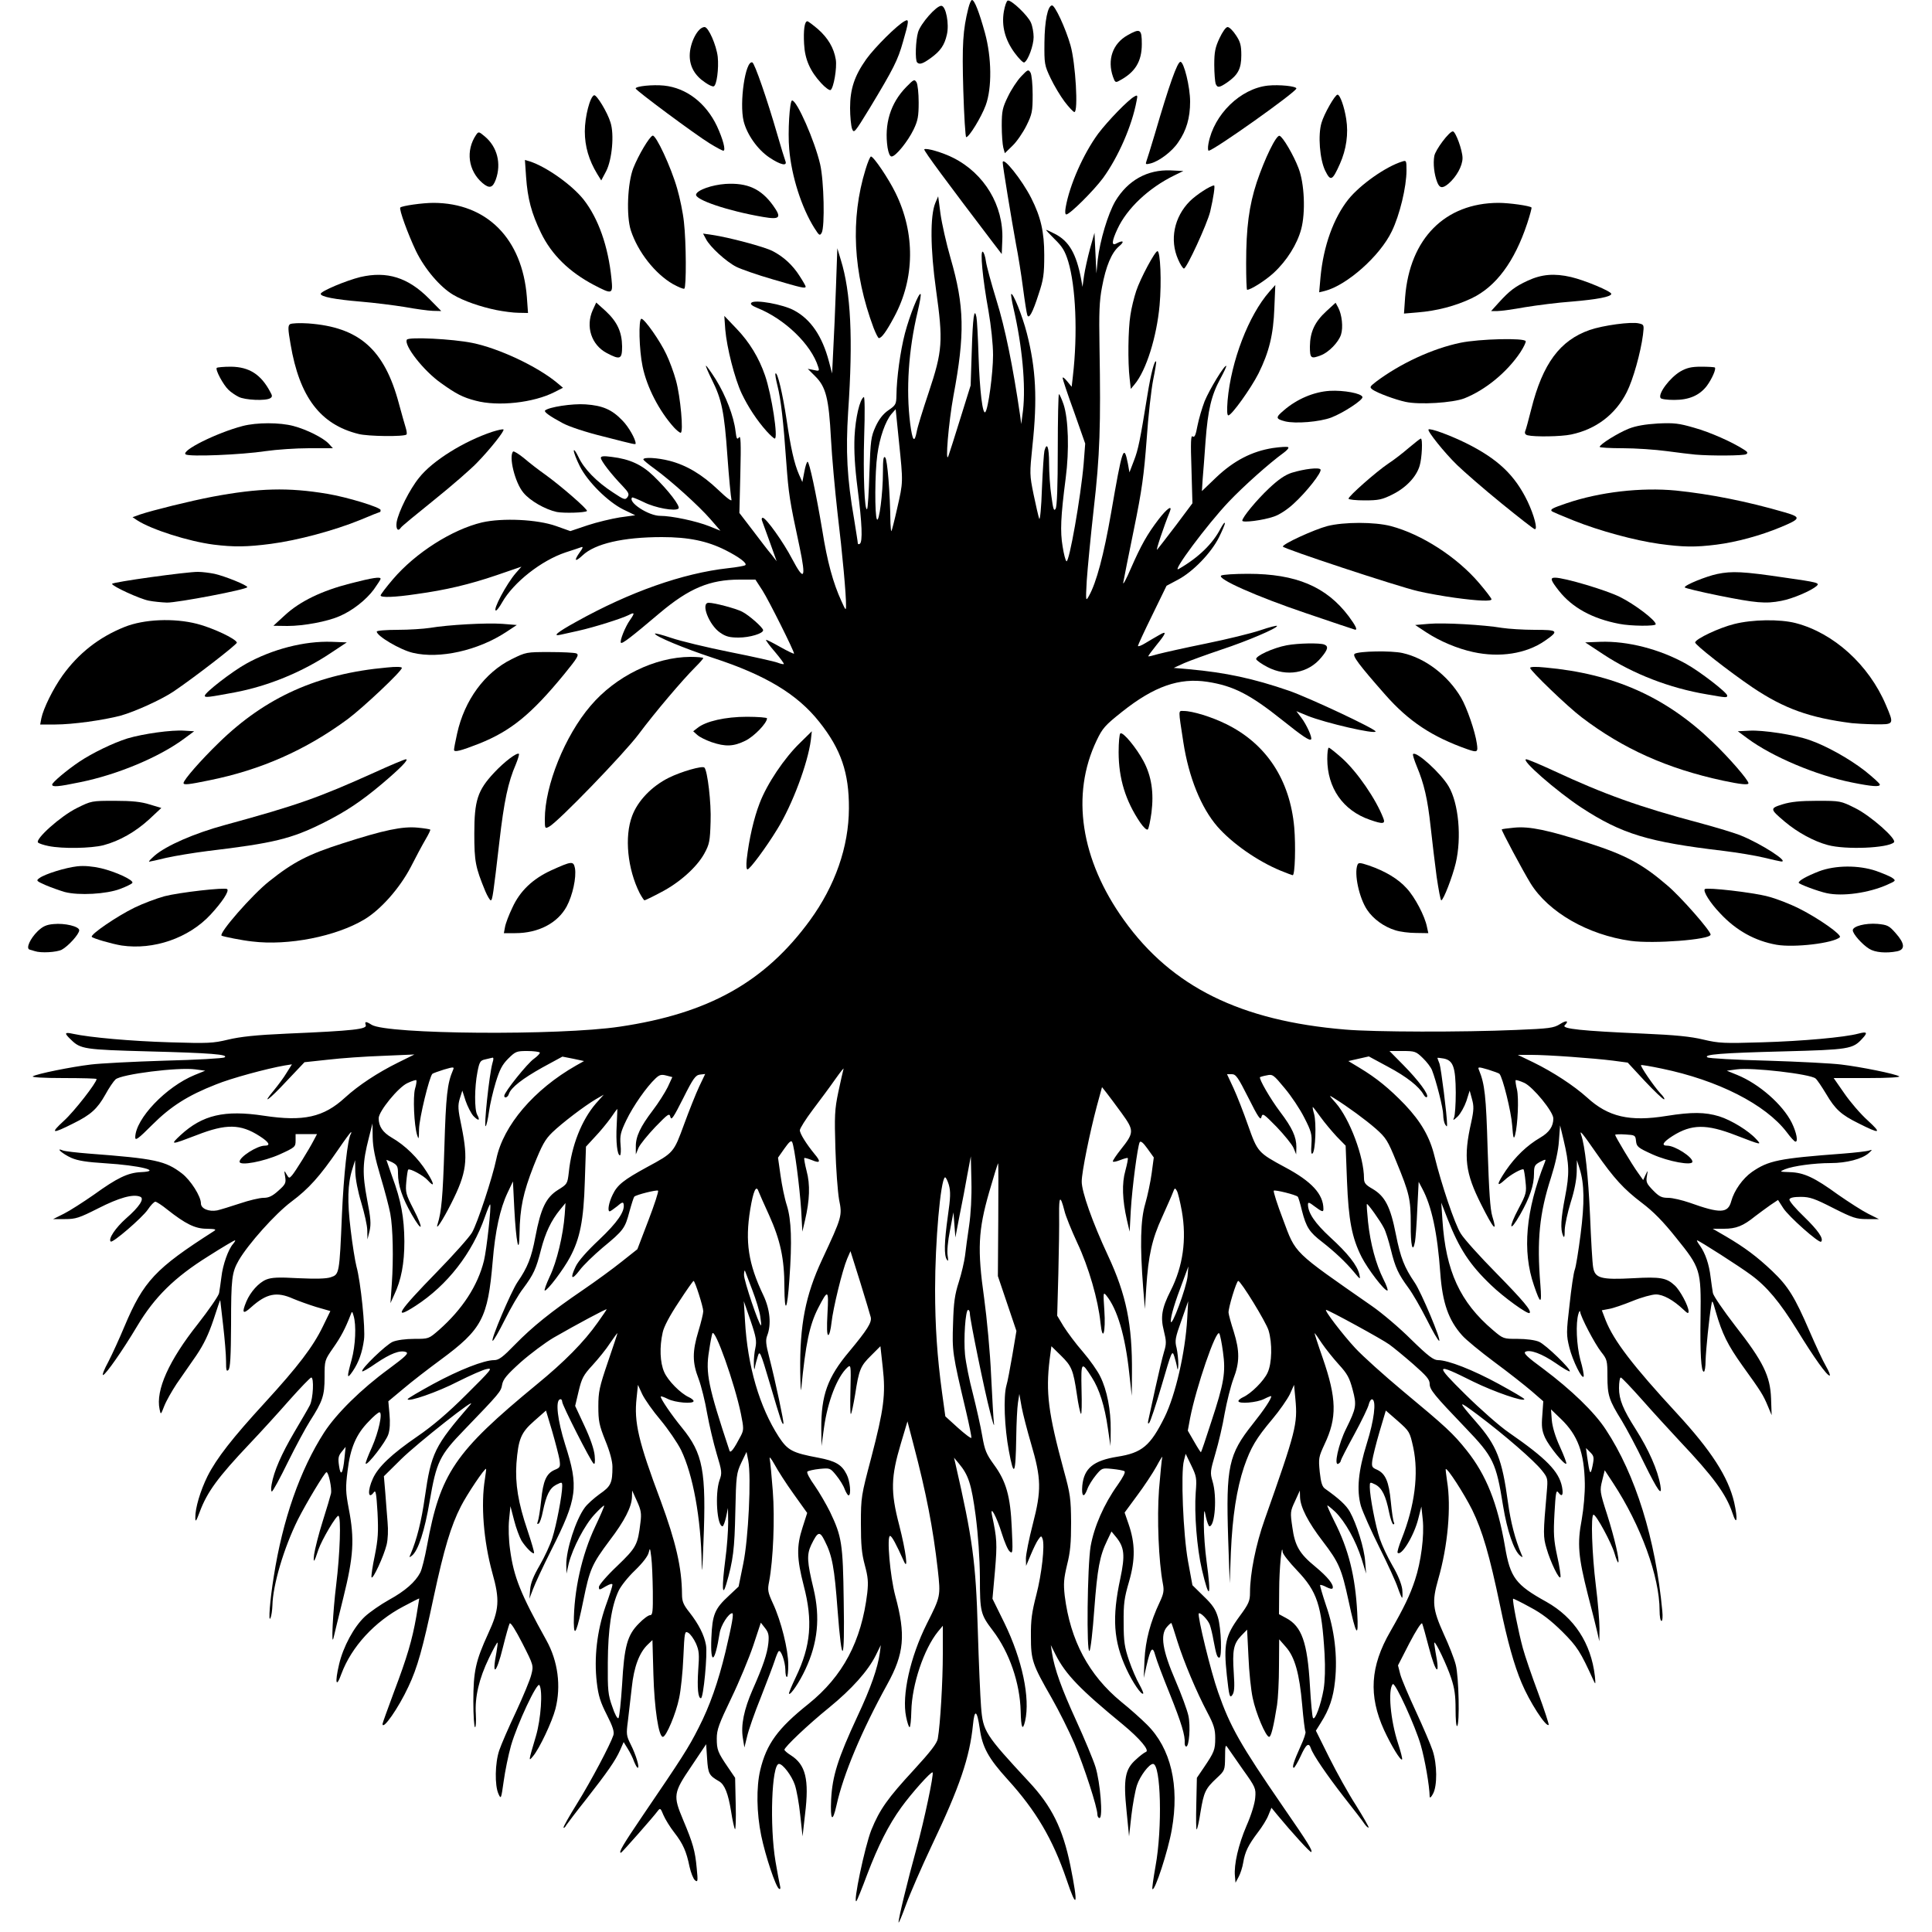 <!DOCTYPE svg PUBLIC "-//W3C//DTD SVG 20010904//EN" "http://www.w3.org/TR/2001/REC-SVG-20010904/DTD/svg10.dtd">
<svg version="1.0" xmlns="http://www.w3.org/2000/svg" width="1000px" height="1000px" viewBox="0 0 10000 10000" preserveAspectRatio="xMidYMid meet">
<g id="layer101" fill="#000000" stroke="none">
 <path d="M4651 9950 c-1 -19 46 -213 93 -383 39 -141 91 -386 83 -393 -7 -7 -111 110 -162 181 -66 91 -120 199 -176 346 -27 73 -53 136 -56 139 -20 18 43 -282 77 -368 43 -106 85 -165 219 -310 89 -97 121 -139 125 -163 13 -73 26 -299 26 -438 l0 -146 -25 30 c-73 90 -135 274 -138 412 -1 46 -5 83 -9 83 -4 0 -12 -24 -18 -54 -23 -111 21 -309 107 -481 72 -143 72 -143 57 -280 -25 -219 -60 -398 -126 -649 l-31 -119 -34 114 c-52 174 -54 250 -9 422 35 136 49 244 24 187 -39 -87 -62 -130 -71 -130 -18 0 0 209 27 310 55 203 46 299 -41 457 -133 241 -228 467 -263 626 -21 94 -33 81 -28 -29 6 -121 35 -213 136 -430 70 -149 105 -251 116 -329 l5 -40 -26 53 c-41 82 -125 175 -241 270 -110 89 -232 205 -232 219 1 4 15 17 33 28 77 49 96 124 74 305 l-13 115 -12 -110 c-6 -60 -19 -131 -28 -157 -16 -47 -62 -108 -82 -108 -38 0 -49 321 -18 505 9 55 20 110 23 124 4 15 2 22 -5 17 -17 -10 -70 -169 -92 -275 -24 -117 -26 -251 -5 -339 32 -135 91 -216 249 -342 179 -144 275 -325 305 -575 6 -57 4 -82 -13 -145 -16 -60 -20 -103 -20 -215 0 -136 2 -145 53 -338 66 -253 76 -329 60 -470 l-12 -109 -48 48 c-55 54 -63 72 -83 203 -9 52 -18 97 -22 100 -3 3 -4 -53 -2 -126 3 -128 2 -131 -16 -115 -53 49 -102 175 -121 312 l-13 95 -1 -90 c-1 -173 32 -266 145 -400 93 -112 117 -150 111 -177 -3 -13 -28 -95 -55 -183 l-50 -159 -17 39 c-25 59 -73 256 -81 330 -4 36 -11 65 -17 65 -7 0 -8 -39 -4 -112 7 -125 3 -127 -49 -26 -44 87 -64 182 -87 418 -2 19 -4 -21 -5 -90 -3 -242 27 -396 113 -580 104 -223 105 -227 88 -311 -7 -41 -16 -159 -19 -264 -5 -168 -4 -202 15 -292 12 -56 24 -110 27 -120 4 -10 -15 14 -42 52 -27 39 -80 110 -117 159 -37 49 -67 97 -67 106 0 18 35 73 76 123 34 40 30 50 -13 32 -20 -8 -38 -13 -40 -11 -2 2 3 32 12 67 19 70 16 151 -8 254 l-14 60 -6 -110 c-8 -122 -35 -332 -47 -354 -5 -10 -16 0 -40 34 l-33 47 13 92 c7 50 21 120 33 156 23 75 27 185 13 380 -11 164 -25 187 -26 42 0 -147 -21 -243 -79 -372 -27 -58 -51 -114 -55 -124 -12 -35 -27 -2 -43 95 -27 166 -10 280 68 443 35 74 42 152 20 209 -9 23 -7 45 10 110 34 133 78 341 74 346 -6 6 -12 -10 -70 -207 -50 -169 -53 -174 -63 -141 -6 19 -13 45 -15 59 -2 14 -5 5 -5 -20 -1 -25 3 -63 8 -84 7 -34 4 -55 -25 -140 l-35 -101 6 100 c13 236 75 447 175 602 46 70 70 83 204 108 90 17 122 36 147 86 18 34 25 109 10 109 -4 0 -13 -15 -20 -32 -6 -18 -26 -50 -44 -72 -31 -38 -32 -38 -86 -33 -30 3 -59 10 -63 14 -5 5 12 37 38 73 25 36 60 97 79 135 61 128 67 163 71 460 6 328 -9 349 -32 45 -16 -214 -27 -278 -66 -354 -26 -53 -36 -50 -70 20 -24 51 -22 87 12 228 35 148 22 279 -42 416 -30 65 -77 135 -85 127 -3 -2 14 -42 36 -88 77 -161 88 -289 40 -472 -36 -140 -38 -203 -6 -301 l24 -75 -70 -98 c-39 -54 -83 -123 -99 -153 -18 -32 -28 -44 -25 -29 3 14 10 89 16 167 11 143 2 356 -19 468 -9 44 -7 55 20 114 42 90 79 239 79 316 0 35 -3 64 -7 64 -5 0 -8 -17 -8 -38 -1 -43 -24 -107 -35 -95 -4 4 -13 26 -20 48 -7 22 -39 106 -71 188 -33 81 -65 173 -72 205 l-14 57 -8 -49 c-11 -67 6 -148 50 -249 55 -124 76 -187 82 -242 4 -41 1 -55 -17 -78 l-22 -28 -39 118 c-22 65 -73 188 -114 273 -64 133 -75 163 -75 208 0 59 5 72 59 151 l36 53 3 137 c2 75 0 133 -4 129 -3 -4 -13 -46 -20 -93 -15 -92 -33 -138 -62 -155 -52 -30 -57 -39 -62 -117 l-5 -75 -77 115 c-93 137 -95 151 -42 277 51 121 62 161 70 248 7 70 6 76 -9 64 -9 -8 -21 -39 -28 -70 -16 -78 -33 -118 -79 -177 -22 -28 -47 -69 -56 -90 -15 -37 -17 -38 -30 -21 -21 29 -186 216 -190 216 -14 0 9 -40 113 -193 202 -297 236 -349 289 -454 58 -113 101 -236 139 -393 34 -144 44 -200 35 -200 -19 0 -59 63 -65 102 -25 157 -49 171 -43 26 5 -121 17 -151 91 -219 l50 -47 24 -118 c27 -130 42 -448 26 -534 l-9 -45 -27 56 c-25 54 -27 65 -31 255 -4 192 -11 251 -47 374 -21 71 -23 14 -5 -126 9 -65 15 -152 15 -194 l-1 -75 -10 48 c-6 26 -14 47 -18 47 -29 0 -40 -168 -16 -238 14 -38 13 -46 -15 -139 -16 -54 -38 -147 -49 -208 -10 -60 -30 -140 -44 -178 -33 -85 -33 -141 -1 -247 14 -46 25 -92 25 -103 0 -23 -43 -157 -50 -157 -3 0 -38 50 -77 110 -46 69 -77 127 -83 157 -17 75 -14 156 8 205 19 44 84 110 128 130 13 6 24 15 24 20 0 16 -96 8 -133 -11 -20 -10 -37 -16 -37 -12 0 13 56 95 110 161 109 134 126 223 111 595 -5 136 -8 174 -9 109 -4 -237 -45 -461 -107 -589 -19 -38 -67 -108 -106 -155 -40 -47 -82 -107 -95 -134 l-22 -48 -7 68 c-14 125 9 224 125 533 78 212 109 345 110 482 0 38 7 55 39 95 47 60 76 117 85 168 9 45 -13 276 -26 276 -15 0 -20 -53 -14 -146 6 -81 5 -99 -12 -138 -11 -24 -29 -49 -40 -55 -18 -10 -19 -5 -25 127 -3 75 -13 171 -22 212 -16 79 -67 200 -84 200 -22 0 -44 -147 -49 -323 l-5 -178 -23 22 c-45 42 -73 117 -84 224 -6 55 -15 133 -20 173 -9 67 -8 76 14 120 27 53 48 122 37 122 -4 0 -12 -15 -19 -32 -6 -18 -21 -48 -33 -67 l-21 -34 -18 41 c-25 56 -66 114 -176 255 -51 64 -97 125 -103 134 -5 10 -12 16 -14 13 -3 -3 29 -59 70 -125 72 -116 172 -305 188 -354 5 -18 -3 -44 -34 -105 -33 -65 -44 -98 -52 -168 -15 -127 1 -266 45 -393 20 -55 36 -105 36 -112 0 -8 -12 -5 -35 8 -33 20 -35 20 -35 3 0 -10 42 -59 94 -108 101 -97 107 -110 121 -226 6 -46 3 -64 -18 -110 l-25 -55 -1 35 c-2 50 -38 122 -116 224 -92 123 -103 150 -135 307 -33 163 -49 201 -50 119 0 -165 41 -352 111 -499 27 -57 48 -106 46 -108 -2 -2 -24 18 -49 45 -51 54 -114 175 -134 254 l-12 53 -1 -45 c-1 -77 49 -234 96 -297 13 -18 48 -49 77 -70 58 -40 66 -57 66 -141 0 -28 -13 -78 -37 -136 -32 -80 -36 -102 -36 -176 0 -76 5 -100 50 -232 28 -82 50 -148 49 -148 -2 0 -19 24 -39 53 -19 30 -60 80 -90 113 -48 52 -56 68 -72 135 l-18 76 48 103 c31 66 50 122 53 154 3 34 1 48 -6 41 -18 -18 -162 -302 -162 -319 0 -10 -6 -16 -12 -13 -24 8 -12 109 27 233 71 222 64 278 -72 548 -42 83 -84 174 -94 201 l-19 50 4 -47 c2 -33 17 -70 49 -125 25 -43 55 -107 66 -143 21 -66 51 -223 51 -267 0 -23 -1 -23 -31 -8 -34 18 -51 52 -69 137 -6 32 -16 61 -22 64 -8 5 -9 1 -4 -12 4 -10 12 -59 17 -107 10 -103 27 -140 70 -159 29 -12 30 -15 25 -53 -4 -22 -21 -88 -38 -147 l-32 -107 -60 53 c-70 61 -83 94 -93 221 -7 105 9 204 57 345 21 63 37 117 34 119 -6 7 -43 -30 -65 -65 -10 -18 -28 -65 -38 -105 l-19 -73 -7 70 c-4 40 -2 106 5 154 19 142 54 229 188 470 60 108 77 237 47 355 -17 66 -83 206 -116 245 -24 29 -25 30 15 -104 26 -89 36 -235 18 -264 -12 -18 -115 202 -147 313 -14 50 -31 133 -38 185 -13 92 -14 94 -27 65 -20 -44 -18 -160 4 -225 10 -30 49 -120 87 -200 37 -80 73 -166 79 -192 12 -47 12 -48 -46 -162 -36 -70 -61 -110 -66 -103 -4 7 -20 63 -35 124 -34 139 -59 156 -33 23 4 -25 7 -47 5 -48 -2 -2 -22 34 -44 80 -52 107 -74 203 -68 291 2 37 0 67 -4 67 -5 0 -9 -60 -9 -133 0 -157 12 -210 77 -352 57 -123 61 -174 21 -315 -45 -164 -60 -353 -38 -485 4 -27 7 -51 6 -52 -6 -7 -99 132 -130 193 -52 101 -88 222 -141 469 -57 269 -85 368 -131 465 -51 110 -134 229 -134 193 0 -5 27 -78 59 -165 68 -180 94 -267 116 -392 8 -49 15 -90 15 -92 0 -2 -37 17 -82 41 -149 78 -269 209 -321 349 -27 76 -35 48 -12 -49 21 -91 77 -195 134 -248 25 -23 81 -62 124 -86 84 -46 137 -93 162 -141 9 -17 24 -79 35 -138 69 -377 143 -486 568 -836 143 -117 245 -220 316 -321 25 -35 46 -66 46 -68 0 -5 -157 79 -275 147 -44 26 -120 83 -170 127 -72 65 -91 88 -96 116 -6 36 -13 44 -196 234 -128 132 -144 165 -179 369 -26 153 -59 256 -92 282 -14 11 -15 10 -7 -7 33 -78 56 -170 74 -296 33 -230 50 -264 235 -478 46 -53 -274 199 -358 282 l-89 88 7 82 c3 45 9 114 12 154 4 44 2 90 -5 119 -15 60 -72 183 -78 168 -2 -7 5 -57 17 -113 17 -86 19 -121 14 -223 -6 -98 -9 -118 -19 -104 -30 41 -34 -8 -5 -71 27 -60 96 -126 230 -218 79 -54 159 -122 255 -218 129 -128 137 -138 105 -131 -19 3 -86 33 -150 65 -104 54 -260 108 -260 91 0 -4 60 -39 133 -79 135 -73 262 -123 315 -123 24 0 45 -16 108 -81 89 -91 185 -169 354 -284 63 -43 152 -108 197 -144 l82 -65 57 -149 c31 -81 54 -151 50 -154 -5 -6 -114 21 -123 31 -3 3 -14 37 -25 77 -23 87 -30 97 -139 187 -46 39 -100 91 -119 117 -41 54 -51 44 -20 -20 13 -28 60 -81 121 -138 95 -90 134 -147 127 -184 -2 -13 -9 -11 -34 11 -18 14 -35 26 -38 26 -13 0 -5 -46 15 -86 24 -51 57 -77 178 -143 139 -75 138 -75 192 -222 26 -71 61 -159 78 -195 l31 -65 -27 3 c-23 3 -35 19 -87 123 -49 97 -61 116 -66 97 -5 -22 -11 -18 -78 51 -39 41 -79 90 -87 108 l-14 34 0 -40 c-1 -52 24 -104 88 -188 29 -38 63 -92 77 -120 l24 -52 -31 -8 c-26 -7 -36 -4 -56 15 -46 43 -116 143 -151 216 -30 62 -34 80 -30 127 3 30 1 55 -3 55 -14 0 -22 -69 -17 -156 2 -46 4 -84 3 -84 -1 0 -17 21 -35 48 -19 26 -55 70 -81 97 l-46 50 -6 180 c-6 202 -25 296 -77 393 -33 62 -116 172 -130 172 -5 0 7 -33 26 -74 36 -75 69 -213 77 -320 l4 -59 -28 34 c-46 56 -76 119 -99 208 -25 99 -38 127 -92 200 -23 29 -65 102 -95 162 -30 60 -58 109 -63 109 -13 0 95 -254 128 -303 53 -77 73 -128 93 -235 28 -148 55 -204 117 -243 48 -30 49 -31 56 -90 14 -140 67 -272 140 -357 l41 -46 -40 23 c-61 36 -175 123 -226 172 -38 37 -53 64 -97 174 -54 138 -71 217 -73 350 -2 122 -18 44 -27 -130 l-7 -140 -28 59 c-39 82 -64 198 -77 356 -25 293 -55 350 -269 508 -64 47 -151 114 -193 150 l-78 65 6 67 c4 43 2 80 -6 104 -12 38 -108 162 -117 152 -3 -2 12 -41 32 -85 35 -79 57 -181 39 -181 -6 0 -31 21 -56 48 -64 65 -95 136 -109 255 -11 87 -10 110 6 195 31 159 25 248 -28 462 -25 102 -48 194 -50 205 -14 61 -4 -135 13 -271 20 -164 26 -349 12 -358 -10 -6 -87 125 -104 175 -22 68 -28 74 -22 24 4 -27 23 -104 44 -170 21 -66 40 -131 43 -144 6 -24 -12 -111 -23 -111 -9 0 -105 160 -148 245 -73 147 -130 340 -132 445 -1 25 -5 54 -10 65 -12 27 -3 -92 17 -215 46 -294 136 -552 261 -746 63 -97 191 -224 335 -329 89 -66 104 -81 88 -87 -31 -11 -80 8 -154 58 -37 26 -70 45 -72 42 -10 -10 124 -139 158 -153 22 -9 67 -15 111 -15 75 0 75 0 128 -46 121 -107 201 -229 233 -359 14 -58 39 -284 32 -291 -2 -2 -14 27 -27 64 -66 189 -194 354 -359 461 -121 78 -91 31 109 -174 86 -88 168 -180 183 -205 28 -48 106 -285 126 -381 36 -174 195 -360 413 -484 l41 -23 -56 -12 -56 -11 -103 56 c-104 58 -163 104 -174 137 -5 18 -24 25 -24 10 0 -19 121 -170 154 -192 19 -14 32 -28 30 -32 -3 -4 -32 -8 -65 -8 -55 0 -61 2 -99 40 -31 31 -44 57 -64 122 -14 46 -30 114 -35 152 -5 37 -13 71 -17 75 -11 11 18 -267 35 -327 7 -22 6 -30 -2 -27 -7 2 -24 6 -38 9 -23 5 -28 13 -38 66 -15 77 -16 193 -1 220 17 31 7 34 -20 6 -12 -14 -30 -49 -40 -78 l-17 -53 -13 41 c-11 36 -10 56 9 145 35 174 27 239 -54 399 -44 87 -83 146 -70 106 20 -64 27 -139 35 -395 8 -270 15 -334 45 -403 7 -16 4 -17 -47 -2 -29 9 -56 19 -60 22 -16 16 -68 230 -69 286 -1 53 -2 57 -10 31 -16 -52 -22 -197 -11 -239 7 -22 9 -42 7 -45 -3 -2 -23 4 -46 15 -47 21 -149 146 -149 182 0 42 21 73 67 100 70 40 137 106 182 178 40 63 42 84 5 43 -21 -24 -93 -63 -101 -55 -3 2 -7 31 -10 63 -5 55 -2 65 37 141 54 105 48 127 -9 28 -49 -86 -71 -151 -71 -212 0 -37 -4 -44 -30 -58 -16 -8 -30 -13 -30 -12 0 1 14 40 30 86 46 124 62 212 63 335 0 115 -16 200 -53 278 l-19 42 7 -100 c9 -129 6 -290 -8 -364 -6 -32 -28 -117 -50 -190 -29 -97 -40 -152 -41 -204 l-1 -72 -19 75 c-33 128 -34 185 -9 318 19 97 21 127 13 163 l-11 44 -1 -46 c0 -26 -15 -90 -31 -144 -18 -59 -30 -122 -31 -159 l-1 -61 -14 45 c-25 78 -27 168 -9 315 9 77 23 163 30 190 22 79 47 323 39 379 -9 66 -27 117 -58 163 -31 45 -32 35 -6 -59 20 -73 25 -180 10 -228 -7 -24 -8 -24 -15 -5 -28 72 -50 114 -90 171 -45 65 -45 65 -45 152 0 96 -10 125 -76 228 -21 33 -73 129 -114 212 -41 84 -78 152 -83 152 -4 0 -5 -17 -1 -37 12 -69 51 -157 116 -268 36 -61 73 -124 82 -142 17 -34 22 -143 7 -143 -5 0 -56 53 -113 117 -57 65 -149 166 -206 226 -164 173 -220 250 -258 352 -19 51 -23 55 -23 30 -1 -49 26 -139 63 -214 47 -93 129 -198 297 -381 172 -188 249 -289 300 -394 l39 -80 -73 -21 c-39 -12 -94 -32 -120 -43 -85 -38 -138 -27 -218 45 -42 38 -49 30 -24 -30 21 -50 64 -98 103 -114 28 -11 62 -13 167 -7 91 4 143 3 167 -5 44 -15 45 -15 58 -327 9 -202 29 -389 46 -415 3 -5 3 -9 1 -9 -3 0 -33 41 -67 91 -95 138 -151 201 -242 269 -84 63 -223 219 -272 303 -36 63 -40 93 -40 334 -1 164 -4 225 -14 234 -10 10 -12 1 -12 -47 0 -32 -7 -115 -15 -184 -8 -69 -15 -127 -15 -130 -1 -3 -16 43 -35 101 -26 77 -50 127 -89 185 -30 43 -76 110 -102 147 -25 38 -54 89 -64 115 -18 46 -18 46 -24 16 -21 -98 48 -252 198 -441 57 -73 107 -145 110 -160 3 -16 8 -53 12 -83 7 -64 36 -144 60 -171 9 -11 14 -19 10 -19 -4 0 -67 37 -139 83 -173 108 -277 210 -367 361 -77 129 -161 248 -176 253 -7 2 5 -29 27 -69 21 -41 58 -122 83 -182 99 -235 160 -300 462 -493 16 -10 10 -12 -36 -13 -60 0 -110 -25 -205 -100 -27 -22 -55 -40 -61 -40 -6 0 -24 18 -39 41 -30 43 -183 175 -192 165 -14 -13 25 -71 79 -119 70 -61 98 -104 73 -113 -37 -15 -110 6 -216 60 -99 50 -117 56 -172 56 l-62 0 56 -28 c30 -15 100 -60 156 -99 119 -86 175 -113 242 -116 115 -5 -6 -35 -185 -46 -95 -6 -141 -13 -175 -28 -45 -20 -86 -56 -43 -38 10 4 71 11 134 16 343 26 396 37 482 103 45 35 98 118 98 155 0 27 41 44 84 36 17 -4 70 -20 118 -36 47 -16 102 -29 122 -29 27 0 46 -9 77 -37 37 -33 40 -40 35 -72 -6 -34 -5 -35 7 -13 13 22 14 22 29 5 17 -20 86 -131 112 -181 l17 -32 -56 0 -55 0 0 34 c0 32 -3 35 -82 71 -83 37 -208 61 -208 38 0 -25 91 -83 130 -83 33 0 23 -18 -27 -50 -98 -63 -173 -64 -324 -5 -136 52 -141 53 -84 0 113 -104 227 -131 431 -100 205 31 309 8 420 -94 70 -64 169 -129 274 -181 l85 -42 -163 7 c-90 3 -218 12 -285 20 l-121 13 -91 96 c-94 101 -135 130 -67 49 22 -27 52 -67 66 -91 l27 -43 -38 6 c-92 16 -277 66 -355 98 -146 57 -235 114 -330 209 -72 72 -88 84 -88 65 1 -96 159 -262 308 -323 l54 -22 -51 -7 c-90 -12 -383 25 -413 52 -10 9 -34 44 -53 79 -41 73 -75 104 -164 148 -113 57 -123 54 -50 -13 53 -48 169 -197 169 -216 0 -3 -78 -5 -172 -5 -104 0 -167 -4 -158 -9 21 -13 199 -49 300 -61 47 -6 219 -15 382 -20 164 -4 303 -12 310 -17 25 -15 -75 -23 -392 -31 -333 -9 -353 -12 -402 -60 -37 -35 -35 -41 10 -31 88 19 300 38 502 44 197 6 222 5 301 -14 63 -15 144 -24 305 -31 348 -15 416 -23 407 -45 -7 -19 2 -19 30 -1 78 50 971 57 1285 10 459 -68 750 -230 984 -550 131 -180 201 -381 202 -579 1 -185 -41 -307 -153 -448 -114 -144 -278 -243 -551 -332 -149 -49 -300 -112 -300 -125 0 -4 38 6 85 22 47 16 183 49 303 73 121 24 232 49 247 55 15 6 30 9 32 7 2 -3 -19 -31 -46 -63 -28 -32 -48 -60 -46 -62 2 -2 35 15 74 37 39 22 71 37 71 34 0 -14 -130 -274 -163 -326 l-37 -57 -82 0 c-154 0 -261 45 -412 172 -150 127 -196 162 -202 155 -8 -8 22 -83 47 -118 26 -37 24 -42 -8 -25 -37 18 -175 62 -260 81 -37 8 -78 17 -90 20 -47 11 -20 -12 80 -67 276 -154 551 -251 785 -277 46 -5 86 -12 90 -16 10 -10 -33 -42 -102 -77 -95 -48 -192 -68 -330 -68 -201 0 -347 34 -411 95 -40 37 -46 28 -13 -18 15 -20 17 -29 7 -25 -7 3 -44 15 -81 27 -126 42 -270 155 -329 259 -13 23 -27 42 -32 42 -19 0 55 -139 103 -194 l29 -33 -128 44 c-141 48 -263 77 -416 98 -114 17 -185 19 -185 7 0 -5 29 -43 64 -84 117 -137 306 -257 461 -294 106 -24 286 -16 384 19 l73 26 89 -30 c48 -16 124 -34 167 -41 l80 -11 -62 -30 c-80 -40 -184 -143 -225 -224 -17 -34 -31 -70 -31 -80 0 -10 11 5 24 32 28 61 94 129 179 184 57 38 63 40 75 24 10 -15 7 -23 -26 -58 -58 -60 -112 -130 -112 -145 0 -9 14 -11 57 -5 92 11 155 40 215 98 77 74 141 158 130 169 -16 16 -121 -3 -180 -33 -31 -15 -58 -26 -60 -24 -24 24 85 95 145 95 60 0 187 27 255 54 l57 23 -52 -60 c-60 -69 -203 -198 -288 -260 -32 -23 -59 -45 -59 -49 0 -13 72 -9 135 7 89 23 169 71 252 150 47 45 72 63 69 51 -3 -12 -13 -113 -21 -226 -16 -230 -30 -294 -80 -394 -19 -38 -33 -71 -31 -73 2 -2 25 30 51 71 52 84 93 191 102 267 5 41 8 46 18 33 9 -13 11 27 7 187 l-5 204 69 90 c38 50 81 107 97 125 l27 35 -34 -95 c-19 -52 -37 -103 -41 -113 -4 -9 -3 -17 3 -17 17 0 108 128 152 213 63 119 73 103 39 -60 -53 -246 -57 -276 -69 -438 -15 -214 -28 -328 -46 -399 -8 -32 -13 -60 -10 -63 10 -10 37 105 57 237 22 150 40 230 65 287 l17 38 10 -52 c5 -29 13 -53 17 -53 9 0 44 163 76 354 26 164 56 273 99 367 22 49 24 51 24 24 1 -53 -18 -264 -44 -480 -13 -115 -29 -289 -34 -385 -11 -208 -26 -268 -82 -323 l-38 -38 30 6 c29 7 31 5 24 -16 -36 -116 -173 -248 -315 -305 -29 -12 -38 -20 -31 -27 18 -18 164 8 222 40 86 46 145 134 179 262 l17 64 6 -124 c4 -68 10 -214 14 -324 l7 -200 18 60 c52 167 64 407 38 786 -13 204 -6 345 31 557 10 63 19 118 19 124 0 5 5 6 10 3 16 -10 12 -105 -11 -285 -15 -117 -19 -196 -16 -270 5 -98 27 -193 48 -205 5 -4 6 83 2 202 -6 200 2 391 15 378 4 -4 9 -88 12 -188 6 -169 8 -186 32 -239 18 -39 39 -66 67 -85 38 -26 40 -31 41 -78 1 -89 20 -228 44 -320 25 -94 72 -212 81 -203 3 3 -4 43 -15 90 -48 201 -61 404 -39 580 12 91 22 104 34 42 3 -20 31 -111 62 -203 72 -216 75 -265 38 -530 -30 -214 -31 -384 -4 -450 l15 -35 12 91 c7 50 30 153 52 229 72 248 75 393 15 713 -25 136 -44 360 -26 311 5 -14 33 -101 62 -195 l53 -170 6 -182 c5 -170 13 -226 24 -172 3 13 8 105 11 204 6 179 21 303 35 288 15 -16 40 -202 40 -295 0 -56 -10 -150 -24 -231 -30 -164 -44 -313 -29 -304 6 4 13 26 16 49 3 24 28 115 55 203 44 141 85 341 122 595 l6 45 9 -70 c15 -129 -4 -334 -49 -529 -9 -38 -14 -71 -12 -74 9 -9 58 113 81 203 47 184 55 339 29 581 -15 146 -15 151 6 254 12 58 25 114 29 125 4 10 11 -59 14 -155 4 -96 10 -185 13 -197 13 -48 24 -19 24 65 0 48 5 125 12 170 9 68 13 80 22 65 7 -12 11 -116 11 -305 0 -159 3 -288 6 -288 3 0 14 24 24 53 25 75 30 237 11 382 -26 200 -29 276 -16 353 6 39 15 74 20 77 14 9 74 -332 89 -505 l8 -104 -58 -165 c-33 -90 -59 -169 -59 -175 1 -6 11 2 24 18 l23 28 6 -53 c26 -223 15 -467 -24 -596 -17 -55 -31 -77 -70 -115 -27 -27 -47 -48 -44 -48 3 0 23 9 44 20 74 37 112 103 137 235 l7 40 8 -58 c5 -33 19 -96 31 -140 l23 -82 5 105 5 105 7 -71 c11 -98 53 -238 91 -303 65 -108 166 -164 286 -159 l66 3 -47 23 c-133 65 -245 171 -294 277 -30 64 -32 90 -5 75 36 -19 43 -10 13 15 -38 32 -68 102 -88 211 -14 72 -16 132 -13 309 7 407 2 563 -30 840 -16 143 -32 310 -36 370 -6 107 -5 109 11 80 39 -69 77 -212 115 -430 58 -336 66 -362 87 -255 l8 45 23 -60 c23 -59 32 -106 70 -340 18 -112 37 -183 45 -174 2 2 -5 45 -15 94 -10 50 -26 189 -34 310 -14 184 -24 260 -66 465 -28 135 -52 259 -55 275 -3 17 15 -16 39 -72 53 -121 85 -178 144 -255 43 -56 73 -77 58 -40 -32 79 -74 205 -66 197 5 -5 49 -62 97 -125 l86 -115 -5 -178 c-5 -140 -3 -176 6 -168 10 7 16 -6 25 -55 7 -36 24 -93 37 -127 25 -61 104 -191 112 -183 2 2 -12 32 -31 67 -46 85 -64 161 -76 321 -5 73 -12 162 -15 197 l-4 63 75 -72 c91 -86 184 -134 292 -151 41 -6 77 -8 80 -4 4 4 -7 16 -23 28 -76 55 -209 174 -285 254 -112 118 -301 372 -259 348 101 -58 176 -130 217 -210 12 -22 21 -34 22 -27 0 7 -14 40 -31 74 -41 81 -134 177 -211 218 l-60 32 -74 152 c-41 83 -74 155 -74 159 0 5 17 -1 38 -14 20 -12 52 -31 70 -41 44 -26 40 -13 -13 52 -24 30 -43 55 -41 57 1 2 25 -4 52 -12 27 -7 137 -32 246 -54 108 -22 235 -53 282 -69 47 -16 86 -26 86 -22 0 12 -151 77 -290 123 -74 25 -160 56 -190 69 l-55 25 80 7 c189 17 333 48 516 111 104 36 449 198 449 211 0 16 -260 -44 -352 -81 l-58 -24 25 33 c27 35 59 105 51 113 -8 8 -43 -15 -148 -99 -168 -134 -253 -178 -389 -199 -145 -22 -275 23 -441 155 -88 70 -101 84 -132 149 -134 280 -83 617 142 930 247 345 603 521 1145 566 149 13 607 14 884 2 172 -7 195 -10 227 -30 34 -22 49 -18 25 6 -18 18 88 29 408 43 162 7 245 15 310 31 81 19 106 20 303 14 209 -6 429 -26 499 -45 45 -12 50 -6 20 26 -49 54 -69 57 -409 66 -317 8 -417 16 -392 31 7 5 146 13 310 17 163 5 335 14 382 20 101 12 279 48 300 61 9 5 -56 9 -162 9 l-177 0 55 79 c30 44 85 108 122 141 74 68 64 71 -49 14 -89 -44 -120 -72 -167 -152 -23 -38 -47 -74 -55 -80 -28 -23 -328 -58 -408 -47 l-51 7 54 22 c113 46 235 153 282 247 25 51 34 100 19 98 -5 0 -25 -22 -45 -49 -110 -144 -356 -269 -647 -329 -57 -12 -105 -20 -107 -18 -5 5 66 109 99 145 17 17 26 32 20 32 -6 0 -51 -43 -100 -95 l-88 -95 -75 -10 c-102 -13 -339 -30 -424 -30 l-70 0 81 39 c102 50 209 120 278 182 109 100 220 126 411 95 132 -21 199 -20 272 2 64 20 153 75 192 118 30 32 29 32 -106 -20 -152 -59 -229 -58 -327 4 -50 32 -60 50 -27 50 39 0 130 58 130 83 0 22 -125 -1 -207 -38 -75 -34 -82 -40 -85 -69 -3 -30 -5 -31 -55 -34 -29 -2 -53 -1 -53 2 0 8 88 155 118 196 l27 38 12 -26 c13 -27 13 -27 7 7 -5 29 -1 38 32 72 32 33 45 39 79 39 22 0 72 12 110 25 159 57 199 56 216 -8 15 -55 59 -117 107 -151 86 -59 137 -70 472 -95 63 -5 124 -12 135 -16 17 -6 17 -4 -3 14 -34 30 -115 51 -196 51 -86 0 -195 15 -237 32 -30 13 -29 13 25 15 73 2 128 28 249 116 56 39 126 84 156 99 l56 28 -62 0 c-55 0 -73 -6 -174 -57 -96 -49 -121 -58 -168 -58 -36 0 -56 4 -59 13 -2 8 32 48 76 90 72 70 103 114 88 129 -10 10 -169 -131 -196 -174 l-27 -42 -39 26 c-21 15 -57 41 -79 58 -63 51 -99 65 -162 65 l-58 0 69 40 c97 57 161 105 239 179 83 79 117 135 193 311 32 74 70 156 86 183 15 26 23 47 18 47 -14 0 -79 -90 -169 -237 -89 -144 -156 -224 -238 -284 -56 -42 -270 -179 -279 -179 -3 0 4 13 16 29 27 39 46 94 54 161 4 30 9 67 12 83 3 15 55 91 116 170 144 184 181 259 185 376 l3 86 -20 -48 c-24 -57 -33 -72 -131 -208 -77 -108 -105 -165 -138 -279 -18 -64 -19 -64 -24 -30 -11 65 -27 225 -29 283 0 31 -4 57 -9 57 -14 0 -20 -96 -17 -285 3 -242 0 -252 -127 -409 -67 -84 -117 -135 -178 -181 -92 -70 -143 -125 -237 -260 -70 -101 -86 -120 -76 -91 20 56 37 215 46 417 5 125 12 246 16 268 9 57 40 66 208 57 140 -8 172 -2 214 37 28 25 72 108 72 134 0 14 -5 12 -27 -9 -53 -50 -105 -78 -142 -78 -20 0 -75 15 -121 34 -47 19 -102 38 -122 41 l-37 7 20 52 c42 106 141 235 368 481 178 193 266 329 297 461 20 90 14 126 -9 55 -33 -98 -99 -188 -272 -371 -49 -53 -137 -148 -194 -213 -57 -64 -107 -117 -112 -117 -5 0 -9 25 -9 55 0 59 21 110 86 212 68 107 114 211 128 291 11 62 -12 31 -84 -115 -39 -82 -92 -180 -116 -220 -66 -106 -74 -131 -74 -229 0 -82 -2 -88 -32 -126 -34 -43 -107 -183 -109 -208 -1 -8 -5 -4 -9 10 -15 48 -10 164 10 239 12 40 19 79 17 85 -7 20 -57 -81 -74 -149 -16 -65 -16 -78 1 -222 9 -85 21 -166 27 -181 6 -15 19 -97 30 -182 21 -164 20 -262 -5 -341 l-14 -44 -1 62 c-1 40 -12 97 -31 156 -16 52 -30 116 -31 143 0 37 -3 44 -9 29 -14 -33 -11 -87 11 -201 23 -119 22 -167 -8 -294 l-18 -75 -6 80 c-3 50 -19 121 -41 190 -60 185 -74 325 -55 555 8 103 1 104 -33 4 -62 -178 -43 -389 56 -638 7 -17 5 -17 -25 -2 -27 15 -31 21 -31 60 0 61 -22 125 -72 213 -56 98 -62 70 -7 -33 39 -74 41 -83 35 -138 -3 -33 -8 -61 -10 -63 -7 -7 -70 28 -98 55 -44 40 -41 21 6 -49 49 -72 110 -131 179 -171 46 -27 67 -58 67 -99 0 -35 -105 -163 -150 -184 -22 -10 -42 -16 -45 -14 -2 3 1 25 7 49 10 46 4 181 -10 235 -7 25 -10 16 -15 -50 -5 -71 -49 -249 -66 -267 -3 -3 -30 -13 -59 -22 -51 -15 -54 -14 -47 2 30 73 37 133 45 412 7 213 13 309 24 345 28 90 7 68 -57 -60 -83 -164 -93 -245 -52 -426 14 -64 14 -84 4 -120 l-12 -44 -17 54 c-10 29 -30 65 -45 80 -23 21 -26 22 -19 6 5 -11 9 -69 9 -130 -1 -131 -13 -166 -62 -176 -18 -3 -33 -5 -33 -3 0 1 5 15 11 30 8 24 39 267 39 314 0 13 -1 13 -10 0 -5 -8 -10 -31 -10 -50 0 -33 -36 -175 -58 -231 -6 -15 -27 -43 -48 -63 -35 -34 -41 -36 -104 -36 l-68 0 72 73 c78 79 133 153 122 165 -4 4 -12 -2 -18 -13 -23 -41 -87 -92 -183 -143 l-100 -54 -53 12 -53 12 58 35 c88 53 154 107 235 191 84 89 129 168 153 267 35 143 105 352 136 400 17 28 100 120 184 205 139 142 184 195 172 206 -9 9 -135 -82 -200 -145 -110 -105 -164 -188 -224 -341 l-33 -85 6 90 c17 264 91 425 262 570 53 45 54 45 128 45 43 0 90 6 110 15 34 14 168 144 159 153 -2 3 -35 -16 -72 -42 -73 -50 -134 -72 -158 -59 -11 7 11 28 93 88 144 108 265 224 324 315 153 232 257 565 292 938 3 30 1 52 -4 52 -6 0 -10 -24 -10 -54 0 -175 -97 -441 -240 -659 l-44 -67 -13 53 c-13 52 -13 57 26 178 38 120 65 238 57 246 -2 3 -11 -18 -19 -46 -16 -55 -95 -201 -109 -201 -15 0 -8 204 12 366 11 87 19 188 19 224 l-1 65 -10 -45 c-6 -25 -27 -112 -49 -195 -50 -198 -56 -264 -32 -390 10 -57 17 -138 16 -188 -3 -158 -36 -248 -123 -332 l-52 -50 4 55 c3 35 18 86 42 138 21 46 36 86 33 88 -9 9 -90 -91 -110 -135 -16 -36 -19 -58 -14 -116 l5 -72 -61 -53 c-34 -29 -120 -97 -192 -150 -71 -53 -147 -115 -167 -138 -70 -78 -102 -168 -113 -322 -15 -210 -45 -348 -94 -439 l-18 -34 -7 139 c-3 77 -9 154 -12 171 -12 64 -23 20 -22 -90 0 -131 -7 -160 -74 -323 -45 -111 -54 -125 -107 -172 -54 -47 -144 -113 -216 -158 -29 -18 -28 -17 9 25 72 82 146 279 146 390 0 24 8 34 45 55 64 38 92 92 120 235 24 121 44 171 97 249 34 49 140 302 127 302 -5 0 -34 -50 -65 -112 -31 -61 -73 -134 -94 -162 -52 -71 -68 -104 -91 -198 -11 -45 -27 -96 -36 -112 -18 -36 -84 -128 -88 -124 -2 2 1 44 6 93 12 113 41 219 79 295 17 33 26 60 21 60 -17 0 -101 -111 -133 -173 -51 -101 -68 -192 -76 -394 l-7 -183 -46 -47 c-25 -27 -63 -72 -83 -100 -21 -29 -39 -53 -41 -53 -2 0 1 17 7 37 12 45 7 188 -8 203 -7 7 -9 -7 -6 -47 3 -52 0 -66 -37 -138 -22 -44 -68 -113 -102 -153 -57 -69 -62 -73 -92 -66 -18 3 -33 8 -35 9 -8 7 54 114 104 180 63 83 84 130 84 182 l-1 38 -14 -34 c-8 -18 -48 -67 -87 -108 -68 -69 -73 -73 -79 -51 -4 19 -17 1 -67 -99 -54 -107 -65 -123 -86 -123 l-25 0 34 73 c18 39 52 126 75 192 49 138 51 141 192 217 137 73 198 139 198 216 0 17 -7 15 -46 -14 -27 -21 -34 -23 -34 -10 0 44 36 97 115 170 91 83 140 145 151 192 6 28 5 28 -27 -11 -44 -53 -102 -107 -166 -157 -65 -50 -82 -75 -104 -161 -9 -38 -19 -71 -22 -73 -10 -10 -118 -37 -124 -31 -3 4 18 71 48 149 67 180 48 161 460 448 52 36 143 113 203 173 88 86 116 107 139 107 52 0 180 50 314 123 73 40 133 75 133 79 0 16 -155 -37 -265 -91 -198 -99 -202 -93 -40 67 77 76 178 165 225 197 195 135 259 201 275 281 8 43 0 55 -19 29 -11 -15 -14 -1 -20 107 -6 107 -4 139 14 222 12 53 19 102 17 109 -6 17 -52 -78 -72 -148 -18 -60 -18 -78 1 -292 6 -70 6 -73 -26 -113 -40 -50 -189 -180 -330 -286 -107 -80 -108 -77 -8 38 105 120 133 192 163 413 14 103 37 192 70 270 8 17 7 18 -7 7 -32 -26 -67 -129 -88 -257 -36 -225 -50 -254 -195 -405 -162 -169 -185 -197 -185 -227 0 -23 -17 -42 -85 -102 -47 -41 -103 -87 -124 -102 -35 -26 -315 -179 -327 -179 -12 0 86 128 151 198 38 41 148 140 245 221 225 187 261 220 332 309 101 127 159 272 198 498 27 160 55 197 214 285 144 81 231 214 251 384 4 43 4 46 -6 25 -69 -152 -85 -177 -163 -255 -58 -57 -105 -94 -166 -126 -47 -26 -86 -45 -88 -44 -6 5 28 175 50 255 11 41 47 146 80 234 32 87 56 161 54 164 -14 13 -100 -121 -140 -217 -39 -92 -74 -218 -111 -397 -56 -268 -92 -390 -145 -499 -42 -84 -129 -219 -137 -211 -1 1 2 29 7 62 22 134 4 336 -46 509 -33 116 -29 154 29 283 26 56 54 127 62 159 16 62 21 308 7 317 -5 3 -8 -36 -8 -87 0 -71 -5 -108 -23 -162 -21 -64 -80 -189 -87 -183 -1 2 2 23 6 48 26 132 2 116 -34 -22 -16 -62 -32 -119 -35 -125 -4 -7 -32 37 -66 102 l-59 115 12 47 c7 26 44 112 81 192 37 80 76 171 86 201 24 71 25 184 2 225 -9 17 -16 23 -17 15 -1 -58 -25 -194 -46 -267 -28 -98 -133 -328 -145 -316 -26 29 -12 187 27 306 14 43 24 81 21 84 -8 7 -55 -70 -93 -152 -81 -178 -72 -330 32 -510 71 -124 102 -188 128 -267 31 -93 49 -229 40 -314 l-7 -66 -16 63 c-22 88 -88 196 -107 176 -3 -3 6 -35 21 -72 68 -171 89 -337 60 -473 -18 -81 -19 -83 -80 -137 l-62 -54 -33 111 c-18 61 -34 127 -37 147 -4 32 -2 37 24 48 44 20 62 61 72 167 5 52 12 100 16 106 3 5 2 10 -3 10 -5 0 -15 -28 -22 -62 -17 -86 -37 -126 -71 -144 -29 -14 -29 -14 -29 13 0 47 30 205 52 268 11 33 40 95 65 138 29 49 47 95 51 123 2 24 2 44 -1 44 -2 0 -12 -23 -22 -52 -9 -28 -52 -122 -95 -208 -43 -86 -86 -183 -96 -215 -23 -83 -14 -181 31 -325 37 -118 50 -219 28 -227 -6 -2 -14 9 -18 25 -3 16 -37 86 -75 156 -39 71 -70 132 -70 136 0 5 -5 12 -12 16 -26 16 0 -103 40 -182 52 -106 55 -120 33 -202 -16 -60 -27 -81 -71 -129 -29 -32 -69 -82 -88 -110 -19 -29 -36 -53 -38 -53 -1 0 17 57 42 128 73 211 75 310 10 447 -31 67 -32 73 -25 144 6 56 13 77 28 87 72 51 109 85 128 119 35 63 75 190 79 258 l5 62 -23 -75 c-30 -95 -85 -194 -137 -245 -23 -21 -41 -36 -41 -32 0 4 16 40 36 80 74 145 109 285 119 474 8 140 -6 121 -45 -62 -36 -165 -49 -197 -134 -308 -76 -99 -115 -176 -117 -227 l-1 -35 -25 55 c-25 53 -25 58 -14 134 13 97 37 138 119 205 64 53 96 93 90 111 -2 6 -14 4 -32 -5 -16 -9 -31 -13 -33 -11 -2 2 12 50 31 107 43 123 60 262 46 390 -9 86 -29 146 -74 217 l-25 40 69 139 c38 76 100 188 139 248 38 61 67 112 65 114 -3 3 -12 -6 -21 -18 -8 -13 -55 -74 -104 -136 -92 -118 -164 -224 -174 -256 -11 -32 -25 -21 -53 41 -15 32 -31 59 -35 60 -11 0 -1 -32 35 -112 17 -36 28 -70 25 -75 -3 -5 -11 -67 -17 -139 -14 -161 -38 -247 -84 -299 l-35 -40 -1 140 c0 77 -5 167 -10 200 -18 113 -31 165 -41 165 -17 0 -69 -123 -85 -201 -9 -41 -19 -137 -22 -214 l-7 -140 -31 32 c-39 41 -46 74 -38 193 5 74 3 99 -8 114 -13 17 -16 6 -28 -103 -17 -161 -8 -204 66 -305 48 -65 54 -80 54 -123 0 -98 30 -249 76 -378 162 -459 171 -494 159 -623 l-7 -74 -22 49 c-13 26 -53 84 -90 128 -85 101 -112 147 -147 248 -38 114 -60 255 -68 442 l-6 160 -8 -230 c-12 -374 2 -437 127 -594 59 -74 96 -130 96 -144 0 -3 -17 4 -37 14 -37 19 -133 27 -133 11 0 -5 11 -14 24 -20 42 -19 108 -85 127 -127 23 -49 25 -153 5 -219 -13 -43 -143 -255 -157 -256 -9 0 -53 144 -50 165 1 11 13 55 27 98 31 100 31 159 -2 244 -14 38 -34 118 -45 178 -10 61 -32 154 -48 208 -27 92 -28 100 -15 144 24 78 13 233 -16 233 -4 0 -12 -21 -18 -47 -9 -47 -10 -45 -11 37 0 47 6 132 14 190 26 190 15 210 -24 44 -26 -111 -40 -291 -32 -399 6 -74 4 -84 -23 -140 l-29 -60 -9 35 c-17 62 -4 381 21 520 l23 125 58 57 c46 44 62 68 74 109 17 57 22 209 7 209 -11 0 -16 -16 -30 -90 -5 -30 -14 -66 -19 -80 -10 -27 -49 -66 -57 -59 -9 9 63 305 100 408 62 178 115 271 335 591 132 191 155 229 147 236 -4 5 -102 -103 -174 -190 l-32 -39 -16 39 c-8 21 -33 61 -54 88 -50 66 -67 101 -76 156 -4 25 -15 59 -24 75 l-16 30 -3 -34 c-6 -60 18 -163 60 -261 24 -54 43 -116 45 -145 4 -48 2 -54 -64 -146 -37 -53 -73 -105 -80 -115 -10 -16 -12 -7 -12 50 -1 69 -1 70 -44 110 -58 54 -66 72 -83 174 -7 46 -16 88 -20 91 -3 3 -4 -55 -2 -130 l3 -137 36 -53 c54 -80 59 -92 59 -153 0 -45 -7 -69 -41 -133 -56 -106 -121 -260 -155 -368 -15 -49 -29 -92 -31 -94 -1 -2 -12 7 -23 20 -36 41 -23 122 44 277 31 72 61 154 67 182 12 54 4 160 -11 160 -5 0 -8 -8 -8 -17 3 -40 -17 -105 -77 -255 -35 -86 -69 -176 -75 -199 -14 -52 -24 -41 -46 54 l-14 62 4 -95 c5 -99 30 -195 79 -298 20 -43 23 -59 16 -95 -22 -115 -31 -339 -20 -487 7 -83 14 -158 17 -168 3 -9 -11 12 -30 48 -20 36 -65 104 -101 152 l-64 87 20 58 c35 101 36 184 3 299 -25 85 -29 115 -28 214 0 98 5 127 28 195 15 44 39 99 53 123 13 24 23 46 20 48 -9 9 -55 -59 -86 -126 -68 -145 -76 -268 -32 -471 25 -119 21 -160 -22 -213 l-24 -29 -22 46 c-39 80 -51 145 -67 357 -8 113 -19 209 -25 215 -16 16 -11 -439 6 -541 18 -102 69 -219 140 -318 28 -40 42 -67 35 -71 -6 -4 -34 -9 -64 -12 -51 -5 -53 -5 -84 33 -18 22 -38 54 -44 72 -18 48 -31 39 -26 -19 9 -89 57 -129 181 -149 128 -20 171 -56 245 -205 56 -114 107 -334 117 -510 l5 -90 -35 100 c-32 89 -35 105 -25 142 5 23 9 61 9 85 -1 26 -3 33 -6 18 -2 -14 -9 -41 -15 -60 -11 -33 -13 -28 -65 150 -30 102 -59 190 -65 195 -6 7 -8 1 -4 -15 3 -14 19 -88 36 -165 17 -77 37 -162 45 -188 13 -42 12 -56 -1 -109 -18 -71 -11 -116 35 -207 64 -126 84 -266 58 -413 -9 -49 -20 -96 -26 -105 -9 -16 -11 -15 -20 9 -5 14 -31 72 -56 128 -52 113 -71 197 -82 365 l-7 110 -9 -110 c-17 -217 -14 -352 11 -435 12 -42 27 -113 33 -157 l11 -82 -33 -46 c-22 -31 -35 -41 -40 -33 -11 22 -39 234 -46 352 l-6 111 -14 -60 c-24 -105 -27 -190 -8 -256 9 -34 15 -63 12 -65 -2 -2 -20 3 -40 11 -21 8 -37 11 -37 6 0 -5 18 -32 41 -61 70 -88 70 -98 5 -188 -31 -42 -66 -90 -79 -106 l-23 -29 -27 99 c-36 135 -78 340 -78 389 -1 52 56 213 136 384 95 204 126 357 124 608 l-1 118 -13 -117 c-21 -196 -62 -333 -119 -403 -16 -19 -16 -14 -10 76 8 116 -9 171 -20 65 -12 -118 -61 -288 -120 -413 -30 -65 -61 -140 -67 -168 -21 -81 -28 -74 -27 21 1 49 -1 187 -4 306 l-6 218 33 55 c19 30 63 90 100 132 36 42 77 100 90 128 35 70 55 174 54 275 l-1 85 -14 -94 c-16 -113 -44 -202 -83 -262 -54 -85 -56 -82 -53 64 2 73 1 129 -3 125 -4 -4 -14 -49 -21 -100 -19 -128 -27 -147 -83 -202 l-49 -48 -9 68 c-21 172 -7 279 73 574 34 123 37 147 38 270 0 106 -4 153 -21 220 -17 72 -19 96 -12 160 29 231 124 410 293 549 45 36 104 89 133 118 123 122 169 314 128 544 -19 109 -88 320 -100 307 -3 -2 5 -56 16 -119 36 -196 28 -529 -13 -529 -20 0 -67 62 -83 110 -9 27 -22 98 -29 157 l-12 108 -13 -132 c-17 -165 -8 -216 49 -266 20 -19 43 -36 51 -39 21 -7 -30 -68 -118 -141 -223 -183 -297 -260 -349 -362 l-25 -50 6 40 c13 84 50 186 125 350 43 94 88 202 100 240 25 80 40 265 21 265 -6 0 -11 -9 -11 -19 0 -36 -68 -246 -119 -367 -28 -65 -81 -171 -117 -234 -101 -176 -108 -197 -108 -320 -1 -85 5 -126 28 -215 28 -108 45 -258 32 -291 -6 -16 -8 -15 -22 5 -9 12 -26 48 -39 79 l-24 57 -1 -38 c0 -21 16 -102 36 -179 45 -174 44 -235 -9 -415 -20 -68 -42 -153 -49 -190 l-12 -68 -7 45 c-4 25 -8 106 -9 180 -3 195 -12 211 -38 70 -23 -121 -29 -280 -13 -338 6 -18 19 -90 31 -158 l21 -125 -48 -142 -48 -142 2 -294 c1 -161 1 -292 -1 -290 -2 2 -23 69 -46 149 -57 198 -62 296 -26 550 14 103 31 281 36 400 6 118 12 231 15 250 2 19 -7 -8 -20 -60 -29 -109 -105 -482 -105 -511 0 -10 -4 -19 -9 -19 -14 0 -24 151 -16 232 4 40 22 132 41 203 18 72 40 169 48 217 13 75 21 94 60 148 64 87 86 164 93 330 6 125 5 134 -10 121 -10 -7 -28 -50 -42 -95 -26 -85 -63 -153 -50 -91 25 117 27 144 15 285 l-13 145 62 126 c92 189 134 388 107 507 -13 54 -21 36 -23 -51 -4 -146 -58 -304 -144 -417 -64 -84 -67 -97 -67 -275 -1 -102 -9 -218 -22 -320 -22 -164 -37 -210 -87 -270 l-25 -30 7 30 c89 388 106 511 116 860 5 171 13 351 17 400 10 127 20 142 248 388 118 126 175 242 214 432 42 209 35 236 -19 75 -72 -211 -158 -357 -306 -520 -99 -109 -131 -167 -144 -264 -14 -96 -27 -102 -35 -18 -17 168 -68 320 -213 624 -53 112 -113 250 -134 308 -21 58 -38 98 -38 90z m-1431 -1231 c11 -199 27 -256 87 -316 23 -24 49 -43 58 -43 13 0 15 -19 14 -122 -1 -68 -4 -148 -8 -178 -6 -48 -7 -51 -13 -25 -4 19 -31 54 -71 93 -36 34 -74 82 -85 106 -37 78 -55 198 -56 371 -1 144 1 167 23 228 13 40 27 65 32 60 5 -5 13 -83 19 -174z m3631 25 c7 -44 9 -109 5 -183 -15 -253 -38 -323 -143 -433 -40 -42 -74 -85 -74 -95 -4 -56 -18 91 -18 197 l-1 125 37 20 c81 43 110 126 123 348 5 87 12 163 16 169 10 16 41 -68 55 -148z m-5068 -1197 l6 -58 -21 26 c-17 21 -19 34 -13 73 8 57 20 40 28 -41z m6448 -30 l-22 -22 6 45 c13 92 17 100 28 47 9 -44 7 -51 -12 -70z m-4396 -86 c15 -30 15 -38 0 -113 -32 -156 -135 -447 -148 -416 -3 8 -11 49 -17 91 -19 113 -4 185 106 516 5 15 23 -9 59 -78z m2434 -70 c67 -203 76 -258 61 -364 -6 -46 -15 -89 -19 -95 -16 -25 -120 279 -151 438 l-12 65 33 57 c18 32 34 56 35 55 2 -1 26 -72 53 -156z m-1269 -57 c-71 -299 -72 -310 -67 -454 3 -109 9 -150 30 -215 14 -44 28 -105 32 -135 3 -30 13 -100 21 -155 9 -61 14 -151 12 -230 l-3 -130 -18 95 c-9 52 -27 147 -40 210 l-22 115 -5 -65 -5 -65 -18 94 c-11 54 -16 110 -12 130 4 26 3 32 -4 21 -15 -22 -14 -89 5 -225 14 -97 15 -128 5 -163 -7 -23 -16 -40 -20 -38 -23 15 -51 334 -51 580 0 190 11 350 36 534 l17 123 66 60 c36 32 67 56 69 51 1 -4 -11 -66 -28 -138z m-1065 -491 c-4 -27 -22 -86 -40 -133 -18 -47 -35 -92 -38 -100 -3 -8 -6 0 -6 19 -1 28 77 260 88 261 2 0 0 -21 -4 -47z m2212 -208 l4 -50 -26 70 c-45 118 -65 186 -65 213 1 43 82 -176 87 -233z m-1503 -3975 c31 -137 31 -130 9 -344 l-17 -168 -22 25 c-31 37 -61 121 -73 211 -13 91 -14 315 -2 334 11 19 31 -134 31 -242 0 -71 3 -87 12 -78 11 11 25 180 27 341 1 24 3 42 5 40 2 -2 16 -56 30 -119z"/>
 <path d="M180 4923 c-8 -2 -20 -6 -27 -8 -20 -6 3 -57 42 -95 26 -25 45 -34 82 -37 58 -6 133 12 133 32 0 20 -57 83 -91 101 -27 13 -107 18 -139 7z"/>
 <path d="M9675 4911 c-36 -22 -85 -77 -85 -96 0 -21 66 -38 128 -33 51 5 60 9 94 48 48 54 50 85 7 94 -57 11 -114 6 -144 -13z"/>
 <path d="M630 4894 c-50 -8 -150 -37 -155 -45 -8 -12 129 -106 221 -151 45 -22 115 -48 155 -59 77 -20 314 -47 325 -37 11 11 -26 67 -87 133 -113 121 -294 183 -459 159z"/>
 <path d="M9195 4890 c-112 -20 -209 -74 -291 -162 -53 -55 -90 -115 -80 -126 11 -10 248 17 326 38 41 10 116 39 165 64 99 50 220 135 208 147 -33 31 -236 55 -328 39z"/>
 <path d="M1305 4873 c-49 -5 -149 -25 -158 -30 -17 -11 158 -212 247 -282 124 -99 201 -139 380 -196 214 -69 310 -89 389 -81 33 3 62 8 64 10 2 2 -9 25 -25 52 -16 27 -50 91 -76 142 -57 109 -155 220 -240 271 -147 88 -394 137 -581 114z"/>
 <path d="M8441 4870 c-222 -31 -426 -148 -519 -298 -41 -67 -152 -275 -149 -279 2 -2 31 -6 64 -9 79 -8 175 12 389 81 189 61 275 107 404 218 69 58 227 238 224 255 -4 26 -295 48 -413 32z"/>
 <path d="M2614 4798 c3 -18 20 -63 38 -100 39 -86 105 -149 201 -193 108 -49 115 -49 123 -11 8 48 -12 140 -43 198 -47 86 -146 138 -266 138 l-59 0 6 -32z"/>
 <path d="M7222 4815 c-59 -18 -115 -59 -146 -106 -41 -61 -68 -186 -50 -232 5 -13 12 -13 60 3 84 29 151 69 195 118 42 45 94 143 105 200 l7 32 -64 -1 c-35 0 -83 -6 -107 -14z"/>
 <path d="M2512 4613 c-51 -124 -57 -153 -57 -298 0 -172 17 -224 102 -315 53 -57 119 -107 129 -98 2 3 -5 27 -16 54 -40 92 -61 190 -85 399 -32 275 -36 305 -45 305 -4 0 -17 -21 -28 -47z"/>
 <path d="M3311 4623 c-63 -125 -80 -292 -39 -400 29 -78 101 -153 189 -197 64 -32 175 -64 185 -53 16 16 36 184 32 281 -3 100 -6 116 -33 165 -39 70 -128 150 -225 200 -43 23 -81 41 -84 41 -3 0 -14 -17 -25 -37z"/>
 <path d="M7436 4538 c-9 -68 -23 -184 -31 -258 -16 -147 -34 -223 -72 -314 -13 -32 -22 -60 -19 -63 16 -17 144 99 184 167 52 88 68 265 37 397 -17 71 -64 193 -75 193 -4 0 -14 -55 -24 -122z"/>
 <path d="M335 4617 c-27 -8 -72 -24 -100 -36 -47 -21 -49 -23 -31 -36 28 -21 134 -54 196 -61 36 -4 79 0 123 10 76 18 171 62 162 76 -3 5 -31 19 -63 31 -71 27 -214 35 -287 16z"/>
 <path d="M9455 4623 c-43 -9 -145 -47 -145 -54 0 -11 41 -34 105 -59 84 -32 205 -33 296 -2 36 13 75 29 85 37 18 13 16 15 -27 34 -96 43 -232 62 -314 44z"/>
 <path d="M6627 4506 c-118 -49 -249 -140 -326 -228 -84 -97 -148 -254 -176 -436 -27 -176 -27 -162 2 -162 45 0 146 31 220 68 208 102 330 289 352 535 8 95 4 247 -8 247 -3 0 -32 -11 -64 -24z"/>
 <path d="M3865 4448 c12 -105 37 -214 67 -291 38 -100 128 -234 209 -312 l61 -60 -5 45 c-16 122 -96 336 -174 462 -58 95 -142 208 -154 208 -6 0 -7 -22 -4 -52z"/>
 <path d="M800 4429 c60 -52 206 -116 365 -159 377 -103 483 -141 772 -271 83 -38 157 -69 164 -69 17 0 -29 47 -126 129 -106 89 -185 142 -303 201 -165 82 -255 104 -598 145 -72 9 -168 25 -213 35 -45 11 -85 20 -89 20 -4 -1 9 -14 28 -31z"/>
 <path d="M9130 4439 c-41 -10 -136 -26 -210 -35 -389 -46 -525 -87 -735 -224 -129 -85 -318 -250 -285 -250 7 0 72 27 143 60 260 121 443 187 756 270 85 23 182 52 215 66 105 43 250 137 205 133 -8 -1 -48 -10 -89 -20z"/>
 <path d="M251 4379 c-25 -5 -49 -13 -54 -18 -17 -17 117 -137 200 -178 76 -38 78 -38 197 -38 90 0 137 5 181 19 l60 18 -62 58 c-72 66 -155 113 -238 135 -64 16 -211 19 -284 4z"/>
 <path d="M9461 4374 c-72 -19 -158 -66 -223 -121 -78 -66 -78 -69 -11 -90 42 -13 91 -18 179 -18 119 0 121 0 197 38 79 39 217 161 200 177 -32 30 -250 39 -342 14z"/>
 <path d="M5902 4258 c-76 -112 -112 -228 -112 -365 0 -50 4 -94 9 -97 14 -9 83 75 120 144 41 77 54 162 41 266 -6 43 -14 82 -19 87 -5 5 -21 -9 -39 -35z"/>
 <path d="M2820 4240 c0 -174 104 -432 237 -587 130 -153 333 -252 516 -253 37 0 67 3 67 6 0 4 -19 25 -42 48 -66 66 -208 233 -293 347 -76 101 -416 453 -463 478 -21 11 -22 10 -22 -39z"/>
 <path d="M7090 4243 c-139 -48 -220 -165 -220 -315 0 -32 3 -58 8 -58 4 0 34 24 68 54 79 71 176 212 214 311 12 30 -2 32 -70 8z"/>
 <path d="M270 4061 c0 -11 76 -75 140 -118 67 -45 176 -98 250 -121 81 -24 228 -45 295 -40 l50 3 -50 37 c-130 97 -348 188 -542 227 -111 23 -143 26 -143 12z"/>
 <path d="M9585 4050 c-184 -37 -412 -133 -540 -228 l-50 -37 60 -3 c70 -4 233 21 310 48 87 30 204 95 288 160 42 34 77 65 77 71 0 13 -41 10 -145 -11z"/>
 <path d="M950 4053 c0 -16 90 -119 183 -209 242 -236 512 -357 870 -389 47 -5 77 -4 77 2 0 17 -201 206 -280 265 -217 160 -449 263 -717 317 -107 22 -133 25 -133 14z"/>
 <path d="M8920 4041 c-289 -62 -519 -165 -733 -328 -73 -55 -267 -242 -267 -256 0 -6 30 -7 78 -2 354 32 622 151 865 384 88 84 187 199 187 215 0 10 -40 6 -130 -13z"/>
 <path d="M2350 3881 c0 -7 7 -44 16 -84 38 -173 143 -316 282 -385 75 -37 77 -37 196 -37 67 0 129 3 139 7 16 7 7 22 -63 108 -170 207 -275 293 -440 359 -97 38 -130 46 -130 32z"/>
 <path d="M7595 3878 c-182 -64 -303 -144 -424 -281 -140 -159 -173 -204 -159 -213 23 -14 189 -17 247 -4 118 26 236 116 304 232 30 52 72 173 81 236 7 46 3 48 -49 30z"/>
 <path d="M3682 3841 c-28 -10 -61 -26 -73 -37 l-21 -19 22 -17 c43 -35 145 -58 256 -58 57 0 104 4 104 8 0 25 -67 94 -112 116 -61 30 -103 32 -176 7z"/>
 <path d="M214 3718 c10 -50 61 -154 110 -222 82 -114 188 -198 321 -251 99 -40 255 -47 375 -16 79 20 201 77 206 97 3 8 -222 182 -329 254 -65 43 -198 103 -272 124 -91 24 -250 46 -339 46 l-78 0 6 -32z"/>
 <path d="M9585 3743 c-219 -28 -350 -75 -514 -185 -121 -82 -300 -222 -297 -233 4 -19 125 -76 202 -95 94 -24 236 -26 318 -5 197 51 379 216 467 423 44 103 44 102 -58 101 -49 -1 -101 -4 -118 -6z"/>
 <path d="M1060 3601 c0 -16 141 -125 213 -165 136 -76 303 -119 444 -114 l78 3 -80 53 c-149 100 -326 173 -501 206 -135 25 -154 28 -154 17z"/>
 <path d="M8835 3594 c-192 -32 -383 -106 -536 -207 l-94 -62 78 -3 c141 -5 308 38 444 114 71 39 213 149 213 164 0 12 -3 12 -105 -6z"/>
 <path d="M6559 3452 c-29 -15 -54 -33 -57 -40 -5 -16 88 -59 158 -72 58 -11 170 -13 194 -4 23 9 20 25 -15 67 -67 82 -179 102 -280 49z"/>
 <path d="M2137 3379 c-65 -15 -187 -87 -187 -110 0 -5 48 -9 108 -9 59 0 134 -5 167 -10 94 -16 292 -27 375 -21 l75 6 -56 37 c-145 95 -344 140 -482 107z"/>
 <path d="M7625 3375 c-82 -18 -170 -55 -241 -101 l-59 -39 70 -6 c77 -7 286 5 380 21 33 5 109 10 168 10 123 0 128 5 53 57 -97 67 -234 88 -371 58z"/>
 <path d="M3728 3275 c-58 -39 -103 -155 -60 -155 31 0 142 30 173 46 36 18 109 83 109 96 0 17 -69 38 -127 38 -46 0 -66 -5 -95 -25z"/>
 <path d="M6760 3174 c-257 -87 -464 -179 -439 -195 8 -5 70 -9 139 -9 248 0 405 66 521 220 37 50 47 72 32 69 -5 -1 -118 -39 -253 -85z"/>
 <path d="M1475 3184 c78 -72 190 -126 338 -164 117 -30 157 -36 157 -24 0 4 -16 28 -35 55 -40 54 -111 110 -177 138 -63 28 -186 51 -270 51 l-73 -1 60 -55z"/>
 <path d="M8381 3229 c-140 -27 -243 -84 -312 -171 -44 -56 -47 -68 -20 -68 48 0 264 64 336 100 75 37 185 120 185 141 0 11 -129 10 -189 -2z"/>
 <path d="M770 3109 c-47 -9 -190 -75 -190 -87 0 -9 390 -63 445 -62 22 0 60 5 85 10 54 12 170 59 170 69 0 12 -363 81 -416 80 -27 -1 -69 -5 -94 -10z"/>
 <path d="M8898 3083 c-98 -20 -178 -39 -178 -43 0 -12 111 -57 168 -69 77 -16 135 -13 345 18 176 25 187 28 170 44 -29 25 -124 66 -183 77 -82 16 -132 11 -322 -27z"/>
 <path d="M7530 3094 c-58 -8 -143 -23 -190 -34 -111 -26 -700 -221 -700 -231 0 -14 162 -88 230 -106 86 -22 245 -22 329 0 159 42 342 160 457 295 35 41 64 79 64 84 0 11 -66 9 -190 -8z"/>
 <path d="M1106 2819 c-131 -17 -322 -78 -396 -126 l-24 -16 39 -14 c62 -21 259 -70 375 -92 240 -45 392 -49 594 -15 103 17 276 70 276 84 0 6 -1 10 -3 10 -2 0 -48 18 -102 41 -135 55 -325 106 -463 124 -123 16 -191 17 -296 4z"/>
 <path d="M8588 2815 c-128 -18 -308 -67 -441 -120 -60 -24 -112 -46 -115 -49 -9 -10 3 -16 76 -41 173 -59 387 -83 566 -66 176 18 369 56 564 113 86 25 84 33 -22 77 -106 44 -229 77 -331 90 -111 14 -173 13 -297 -4z"/>
 <path d="M2053 2703 c9 -53 67 -170 116 -230 69 -88 232 -189 379 -238 29 -9 55 -15 58 -12 7 6 -68 101 -135 170 -31 33 -131 120 -223 194 -92 74 -170 138 -173 144 -15 23 -27 7 -22 -28z"/>
 <path d="M7770 2604 c-91 -74 -193 -163 -228 -197 -67 -65 -156 -177 -148 -184 8 -8 107 28 191 69 168 83 256 167 322 304 34 72 53 145 37 143 -5 0 -83 -61 -174 -135z"/>
 <path d="M6430 2695 c0 -17 74 -107 139 -168 49 -46 83 -69 117 -80 65 -20 142 -29 149 -17 8 14 -72 116 -139 177 -32 30 -75 58 -103 67 -54 19 -163 33 -163 21z"/>
 <path d="M2882 2650 c-60 -13 -139 -58 -173 -100 -44 -52 -77 -189 -53 -213 4 -3 30 13 58 36 28 24 76 61 106 82 81 58 225 183 218 190 -9 9 -119 12 -156 5z"/>
 <path d="M6980 2581 c0 -13 143 -139 205 -181 28 -18 76 -55 107 -82 31 -26 59 -48 62 -48 11 0 6 102 -6 141 -17 57 -70 113 -140 148 -54 27 -72 31 -145 31 -45 0 -83 -4 -83 -9z"/>
 <path d="M961 2352 c-26 -19 161 -112 295 -147 73 -19 192 -19 263 0 68 18 154 61 182 91 l22 24 -124 0 c-68 0 -169 7 -224 15 -126 19 -395 30 -414 17z"/>
 <path d="M8775 2353 c-22 -2 -89 -10 -148 -18 -59 -8 -162 -15 -227 -15 -66 0 -120 -3 -120 -7 0 -13 93 -71 150 -94 38 -15 86 -23 151 -27 84 -4 109 -1 188 22 83 23 199 75 259 114 18 11 20 17 10 23 -13 8 -182 9 -263 2z"/>
 <path d="M3122 2259 c-90 -22 -177 -51 -210 -69 -67 -36 -97 -58 -91 -65 18 -18 142 -37 210 -32 88 6 137 27 191 84 31 31 68 96 68 118 0 7 3 8 -168 -36z"/>
 <path d="M3968 2232 c-50 -56 -95 -124 -129 -195 -37 -79 -77 -238 -85 -331 l-5 -71 64 67 c66 69 115 149 147 242 34 99 69 326 50 326 -4 0 -23 -17 -42 -38z"/>
 <path d="M1855 2246 c-197 -49 -305 -191 -351 -464 -14 -80 -14 -96 -3 -104 8 -5 50 -7 94 -4 264 19 395 134 470 416 14 52 30 108 35 124 5 16 7 32 4 35 -11 12 -201 10 -249 -3z"/>
 <path d="M7907 2253 c-12 -3 -16 -10 -13 -20 4 -8 18 -61 32 -116 59 -235 148 -355 302 -409 69 -24 216 -44 255 -34 27 6 27 8 21 59 -12 92 -51 232 -84 297 -58 115 -159 192 -288 219 -52 11 -189 13 -225 4z"/>
 <path d="M3489 2213 c-77 -85 -141 -209 -163 -316 -18 -85 -22 -247 -6 -247 16 0 97 115 129 184 16 33 39 95 50 136 23 83 40 270 24 270 -5 0 -20 -12 -34 -27z"/>
 <path d="M6652 2181 c-50 -13 -51 -20 -7 -57 68 -59 156 -96 238 -101 72 -4 165 13 169 32 4 15 -99 82 -161 106 -61 23 -186 33 -239 20z"/>
 <path d="M6354 2073 c18 -205 109 -441 216 -563 l31 -35 -5 120 c-5 137 -27 227 -82 338 -39 77 -139 217 -156 217 -7 0 -8 -26 -4 -77z"/>
 <path d="M2462 2074 c-66 -17 -101 -35 -179 -91 -90 -63 -194 -196 -177 -225 10 -15 236 -4 339 17 138 28 337 122 438 206 l31 26 -43 22 c-109 56 -294 76 -409 45z"/>
 <path d="M7275 2080 c-52 -11 -146 -46 -170 -63 -17 -13 -16 -15 17 -41 125 -94 292 -172 438 -202 97 -20 331 -26 337 -8 2 5 -11 32 -28 58 -69 103 -181 195 -290 238 -60 23 -232 34 -304 18z"/>
 <path d="M1235 2054 c-16 -8 -40 -24 -52 -36 -27 -25 -70 -105 -61 -114 4 -3 37 -6 73 -6 95 1 156 40 204 131 11 19 11 25 0 32 -23 15 -132 10 -164 -7z"/>
 <path d="M8595 2060 c-14 -22 47 -104 102 -137 33 -19 57 -25 108 -25 36 0 68 2 71 4 8 8 -16 61 -42 96 -38 49 -92 72 -168 72 -36 0 -68 -4 -71 -10z"/>
 <path d="M5847 1959 c-10 -82 -8 -256 4 -328 5 -36 19 -92 30 -125 21 -64 97 -206 110 -206 15 0 22 159 11 280 -15 164 -69 337 -129 409 l-20 24 -6 -54z"/>
 <path d="M3140 1827 c-79 -42 -110 -137 -72 -222 l18 -39 49 44 c60 56 84 108 85 183 0 67 -10 71 -80 34z"/>
 <path d="M6780 1793 c1 -75 25 -127 85 -182 l48 -44 13 24 c20 37 27 104 15 141 -13 40 -64 92 -104 107 -52 20 -57 16 -57 -46z"/>
 <path d="M4522 1698 c-107 -286 -121 -565 -42 -821 11 -37 24 -67 28 -67 14 0 92 116 127 188 103 209 100 444 -6 641 -41 77 -66 111 -80 111 -4 0 -16 -24 -27 -52z"/>
 <path d="M5317 1630 c-3 -8 -13 -71 -22 -140 -9 -69 -25 -170 -36 -225 -23 -126 -69 -405 -69 -424 0 -35 100 90 148 185 49 97 67 174 67 294 0 100 -4 127 -29 202 -31 97 -51 133 -59 108z"/>
 <path d="M2570 1605 c-83 -17 -170 -47 -224 -79 -68 -40 -148 -134 -193 -227 -41 -86 -89 -217 -81 -225 10 -9 115 -24 172 -24 276 1 459 185 483 487 l6 83 -49 -1 c-27 0 -78 -7 -114 -14z"/>
 <path d="M7273 1537 c24 -302 206 -486 483 -487 56 0 162 15 171 24 2 2 -8 39 -22 82 -66 199 -162 328 -288 388 -84 40 -180 65 -279 73 l-71 6 6 -86z"/>
 <path d="M2095 1589 c-55 -9 -158 -22 -230 -28 -131 -11 -205 -25 -205 -40 0 -14 132 -69 205 -87 138 -32 247 2 356 112 l63 64 -44 -1 c-25 -1 -90 -10 -145 -20z"/>
 <path d="M7756 1568 c57 -63 86 -85 151 -115 73 -34 139 -39 225 -19 72 17 208 74 208 87 0 15 -74 29 -205 40 -71 5 -180 19 -241 29 -61 11 -125 20 -143 20 l-33 0 38 -42z"/>
 <path d="M3074 1475 c-127 -67 -219 -156 -274 -270 -49 -101 -69 -176 -77 -289 l-6 -88 24 7 c85 27 217 120 279 197 77 98 128 242 145 411 8 81 5 82 -91 32z"/>
 <path d="M6835 1434 c15 -160 67 -305 144 -402 61 -76 194 -170 279 -196 21 -7 22 -5 22 46 0 85 -35 231 -76 315 -61 128 -233 280 -347 309 l-29 7 7 -79z"/>
 <path d="M3484 1471 c-94 -54 -183 -168 -219 -279 -24 -75 -17 -245 13 -322 27 -68 83 -162 100 -168 17 -5 95 162 127 274 14 48 30 125 35 173 12 104 13 338 2 345 -5 3 -30 -8 -58 -23z"/>
 <path d="M6450 1363 c0 -185 15 -298 55 -420 41 -122 101 -246 118 -240 17 5 73 101 98 167 31 79 37 230 14 316 -21 78 -74 163 -142 226 -42 39 -119 88 -138 88 -3 0 -5 -62 -5 -137z"/>
 <path d="M4000 1446 c-80 -23 -165 -53 -189 -65 -53 -27 -137 -104 -157 -144 l-15 -28 48 7 c84 12 268 61 311 83 57 29 105 73 141 130 17 26 31 51 31 54 0 12 -20 7 -170 -37z"/>
 <path d="M6098 1343 c-45 -101 -21 -220 61 -302 33 -33 107 -81 125 -81 6 0 -3 62 -20 135 -16 65 -122 295 -136 295 -5 0 -19 -21 -30 -47z"/>
 <path d="M5139 1255 c-232 -305 -360 -477 -355 -482 9 -9 95 16 150 44 161 81 261 247 254 424 l-3 74 -46 -60z"/>
 <path d="M4215 1180 c-66 -105 -118 -267 -130 -408 -8 -88 2 -252 15 -252 25 0 117 209 145 330 20 86 25 324 8 355 -10 17 -13 14 -38 -25z"/>
 <path d="M3950 1123 c-182 -31 -356 -90 -347 -117 7 -23 82 -49 152 -54 113 -7 184 25 246 111 46 64 37 75 -51 60z"/>
 <path d="M5516 1073 c20 -115 91 -276 168 -381 49 -65 155 -175 187 -192 17 -10 18 -7 12 22 -24 130 -95 291 -174 400 -51 68 -172 188 -190 188 -6 0 -7 -15 -3 -37z"/>
 <path d="M2498 948 c-75 -64 -89 -169 -33 -251 12 -17 14 -16 44 9 65 54 87 141 57 224 -16 43 -33 47 -68 18z"/>
 <path d="M7439 943 c-16 -41 -22 -97 -15 -136 6 -32 77 -127 96 -127 14 0 50 98 50 138 0 41 -32 98 -73 133 -31 26 -46 23 -58 -8z"/>
 <path d="M3091 900 c-43 -71 -64 -142 -64 -220 0 -76 27 -180 48 -187 13 -4 69 88 85 141 20 62 8 191 -22 251 l-26 49 -21 -34z"/>
 <path d="M6859 883 c-28 -58 -38 -184 -19 -247 13 -46 70 -146 83 -146 13 0 35 62 45 126 12 76 1 157 -33 233 -39 87 -48 91 -76 34z"/>
 <path d="M3982 815 c-61 -41 -116 -119 -133 -188 -23 -95 9 -316 45 -304 12 4 77 192 129 372 19 66 38 128 42 138 12 29 -25 21 -83 -18z"/>
 <path d="M5934 834 c4 -10 23 -73 43 -139 75 -257 117 -375 133 -375 18 0 50 130 50 206 0 84 -19 150 -62 211 -31 47 -99 98 -143 109 -25 6 -27 5 -21 -12z"/>
 <path d="M4594 764 c-18 -122 15 -230 96 -313 40 -41 43 -42 54 -25 6 11 11 57 11 104 0 71 -4 94 -26 140 -30 62 -93 140 -114 140 -9 0 -16 -17 -21 -46z"/>
 <path d="M5193 764 c-4 -16 -8 -67 -8 -114 0 -75 4 -93 32 -150 17 -36 48 -83 68 -104 35 -37 38 -38 49 -20 6 11 11 61 11 114 0 87 -3 101 -32 160 -18 36 -50 83 -72 104 l-40 39 -8 -29z"/>
 <path d="M3673 742 c-75 -46 -382 -274 -383 -284 0 -12 89 -21 147 -15 116 12 217 90 274 210 31 67 47 127 33 127 -5 0 -37 -17 -71 -38z"/>
 <path d="M6255 743 c28 -151 166 -285 308 -300 58 -6 147 3 147 15 -2 19 -429 322 -454 322 -4 0 -5 -17 -1 -37z"/>
 <path d="M4986 467 c-7 -237 -2 -312 26 -424 6 -24 14 -43 19 -43 13 0 37 62 67 170 35 128 37 285 4 375 -23 62 -86 165 -101 165 -4 0 -11 -109 -15 -243z"/>
 <path d="M4410 666 c-5 -15 -10 -63 -10 -107 0 -99 23 -167 84 -253 43 -60 160 -177 199 -197 23 -13 22 0 -9 107 -27 96 -49 139 -172 343 -79 129 -82 133 -92 107z"/>
 <path d="M5511 527 c-22 -29 -55 -84 -73 -122 -32 -67 -33 -75 -32 -185 1 -112 17 -190 39 -192 15 -2 71 119 96 207 26 91 41 345 20 345 -5 0 -28 -24 -50 -53z"/>
 <path d="M4250 430 c-57 -62 -84 -123 -88 -202 -4 -71 2 -118 17 -118 4 0 29 19 55 41 52 46 82 97 92 157 7 43 -11 148 -27 158 -6 3 -28 -13 -49 -36z"/>
 <path d="M3650 427 c-53 -35 -80 -82 -80 -139 0 -66 42 -148 77 -148 20 0 61 94 68 154 6 60 -5 148 -21 153 -6 2 -26 -7 -44 -20z"/>
 <path d="M6292 433 c-3 -10 -7 -54 -7 -98 0 -66 5 -90 27 -137 16 -34 33 -58 42 -58 9 0 28 19 43 42 23 34 28 53 28 104 0 70 -17 102 -75 142 -40 27 -49 27 -58 5z"/>
 <path d="M5761 398 c-31 -88 -2 -172 74 -215 67 -38 75 -33 75 45 0 91 -35 147 -117 190 -19 11 -22 8 -32 -20z"/>
 <path d="M4747 323 c-11 -11 -8 -113 5 -157 14 -45 94 -136 120 -136 24 0 42 94 29 149 -12 54 -33 85 -83 121 -41 30 -59 36 -71 23z"/>
 <path d="M5252 274 c-50 -68 -69 -140 -56 -215 5 -29 14 -54 20 -56 17 -6 105 78 120 114 8 18 14 52 14 75 0 42 -28 120 -48 131 -5 4 -27 -18 -50 -49z"/>
 </g>

</svg>